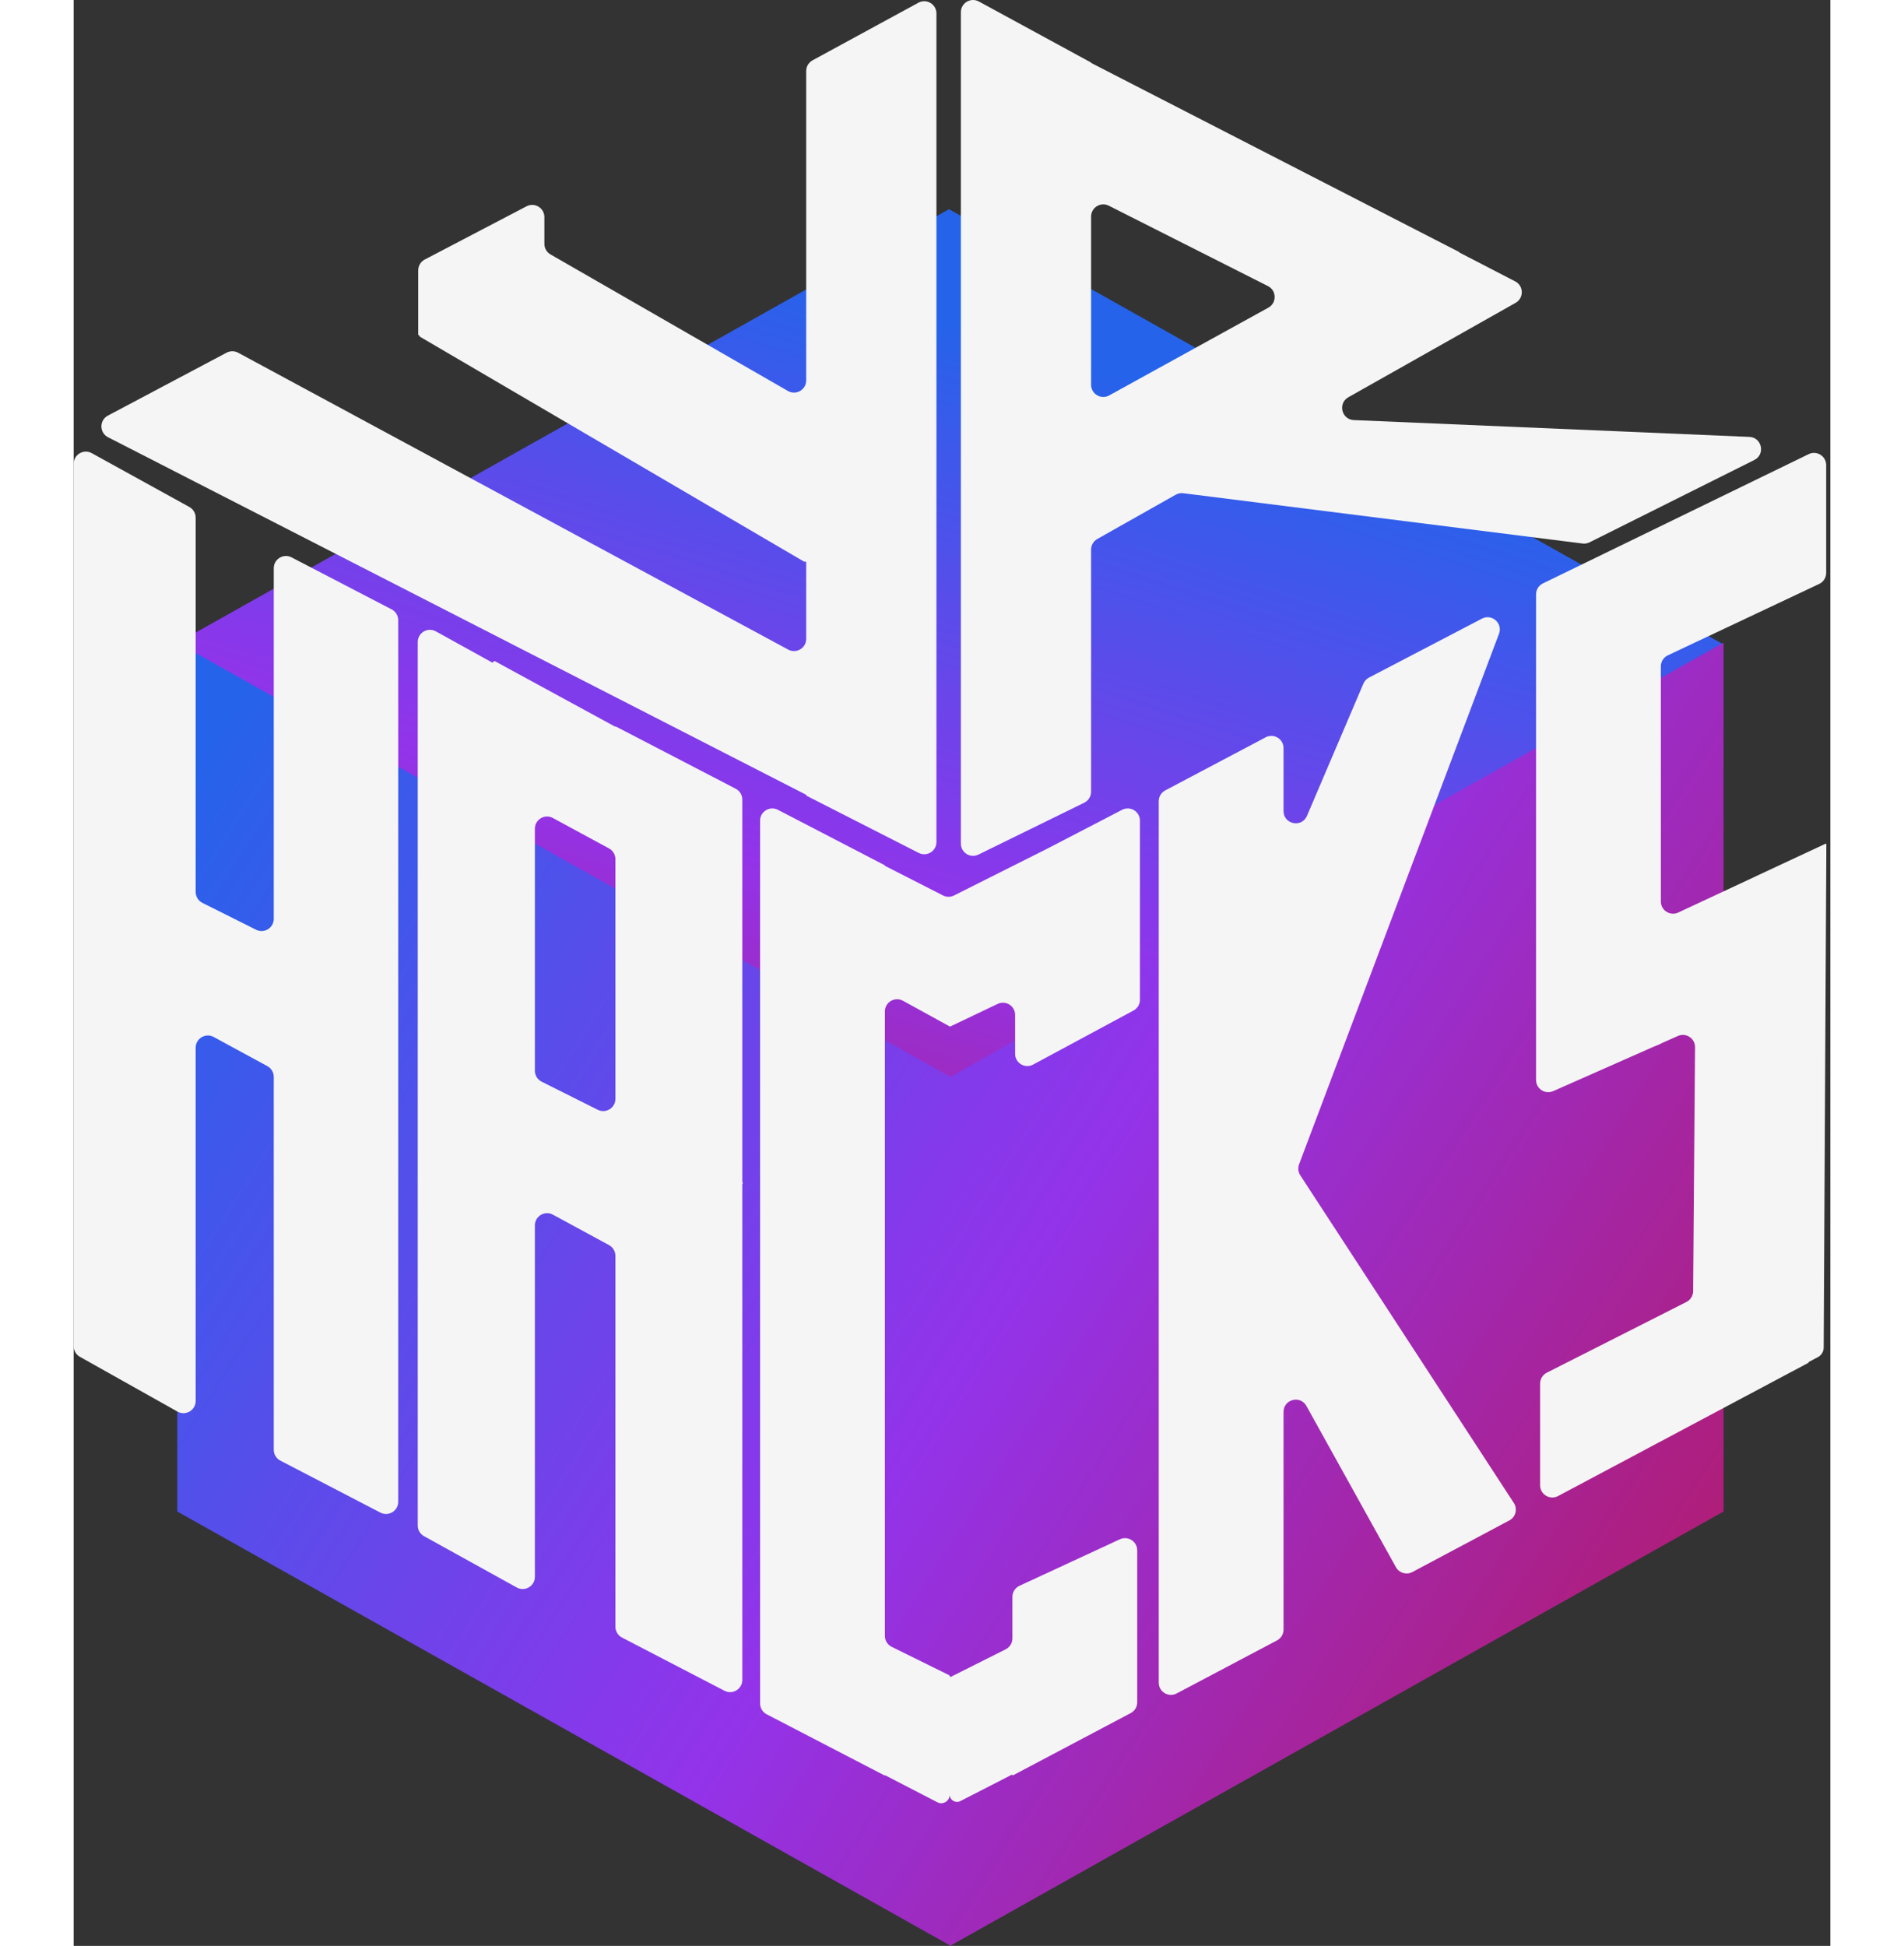 <svg width="1002" height="1024" viewBox="0 0 353 391" fill="none" xmlns="http://www.w3.org/2000/svg">
<rect x="0" y="0" width="353" height="391" fill="#333333" stroke="none"/>
<rect width="178.279" height="178.279" transform="matrix(0.872 0.49 -0.872 0.49 175.898 42.037)" fill="url(#paint0_linear_38_366)"/>
<path fill-rule="evenodd" clip-rule="evenodd" d="M176.185 216.375L20.828 129.14L20.828 303.713L176.093 390.897V391L176.185 390.948L176.277 391V390.897L331.542 303.713V129.14L176.185 216.375Z" fill="url(#paint1_linear_38_366)"/>
<path fill-rule="evenodd" clip-rule="evenodd" d="M320.348 131.675C319.489 132.08 318.942 132.943 318.942 133.892V181.139C318.942 182.934 320.806 184.12 322.431 183.361L352.077 169.512C352.128 169.488 352.185 169.531 352.175 169.587L352.157 169.696C352.155 169.708 352.167 169.717 352.178 169.712C352.187 169.707 352.199 169.714 352.199 169.725L351.661 270.781C351.657 271.581 351.213 272.315 350.505 272.689L348.653 273.669C348.624 273.684 348.613 273.719 348.628 273.748C348.643 273.776 348.632 273.811 348.604 273.827L298.284 300.607C296.651 301.476 294.68 300.292 294.68 298.442L294.68 278.007C294.68 277.083 295.2 276.237 296.024 275.819L324.079 261.612C324.898 261.198 325.416 260.361 325.423 259.444L325.813 210.422C325.827 208.641 323.998 207.44 322.37 208.16L318.961 209.667C318.949 209.673 318.942 209.684 318.942 209.698C318.942 209.711 318.934 209.723 318.921 209.728L316.895 210.581L297.305 219.245C295.684 219.962 293.862 218.775 293.862 217.003L293.862 196.708C293.862 196.708 293.862 196.707 293.862 196.707C293.862 196.707 293.862 196.707 293.862 196.707V170.805V121.334C293.862 121.334 293.862 121.334 293.862 121.334C293.862 121.334 293.863 121.334 293.863 121.334L293.863 119.431C293.863 118.492 294.398 117.636 295.242 117.226L348.638 91.254C350.267 90.461 352.163 91.647 352.163 93.459V115.114C352.163 116.063 351.615 116.927 350.757 117.332L320.348 131.675Z" fill="#F5F5F5"/>
<path fill-rule="evenodd" clip-rule="evenodd" d="M286.419 127.343C287.212 125.237 284.986 123.263 282.99 124.305L260.292 136.15C259.79 136.412 259.394 136.84 259.171 137.361L247.829 163.936C246.782 166.39 243.122 165.642 243.122 162.973V150.323C243.122 148.476 241.157 147.292 239.524 148.155L219.349 158.821C218.546 159.246 218.043 160.08 218.043 160.989V338.106C218.043 339.953 220.008 341.137 221.641 340.274L241.816 329.608C242.62 329.183 243.122 328.349 243.122 327.441V283.693C243.122 281.163 246.49 280.291 247.718 282.503L265.705 314.904C266.354 316.073 267.821 316.507 269.001 315.879L288.498 305.502C289.769 304.826 290.187 303.205 289.4 301.999L246.482 236.155C246.056 235.5 245.966 234.682 246.242 233.951L286.419 127.343Z" fill="#F5F5F5"/>
<path fill-rule="evenodd" clip-rule="evenodd" d="M163.015 173.924C163.015 173.894 162.998 173.866 162.971 173.851L141.517 162.72C139.884 161.873 137.936 163.058 137.936 164.896V342.282C137.936 343.197 138.446 344.036 139.258 344.458L162.971 356.761C162.991 356.772 163.015 356.757 163.015 356.735C163.015 356.712 163.039 356.698 163.059 356.708L173.565 362.139C174.689 362.72 176.03 361.904 176.03 360.638C176.065 361.717 177.212 362.393 178.173 361.901L188.531 356.594C188.58 356.568 188.639 356.604 188.639 356.66C188.639 356.716 188.699 356.752 188.749 356.726L203.765 348.788L204.445 348.439C204.448 348.438 204.451 348.434 204.451 348.431C204.451 348.427 204.453 348.424 204.456 348.422L212.412 344.216C213.216 343.792 213.718 342.957 213.718 342.049V311.519C213.718 309.728 211.861 308.541 210.236 309.294L190.06 318.64C189.194 319.042 188.639 319.91 188.639 320.865V329.21C188.639 330.137 188.116 330.985 187.288 331.401L176.29 336.923C176.17 336.983 176.03 336.897 176.03 336.763C176.03 336.695 175.991 336.632 175.93 336.602L164.382 330.906C163.545 330.493 163.015 329.641 163.015 328.707V203.234C163.015 201.37 165.014 200.187 166.648 201.086L176.1 206.282C176.1 206.282 176.1 206.282 176.1 206.282C176.1 206.282 176.1 206.282 176.1 206.282L176.1 206.282L185.677 201.716C187.304 200.94 189.184 202.126 189.184 203.929V211.753C189.184 213.608 191.165 214.791 192.798 213.912L212.974 203.049C213.768 202.621 214.263 201.792 214.263 200.89V164.896C214.263 163.058 212.314 161.873 210.682 162.72L195.537 170.578L176.908 179.932C176.211 180.282 175.389 180.28 174.694 179.926L163.059 173.997C163.032 173.983 163.015 173.955 163.015 173.924Z" fill="#F5F5F5"/>
<path fill-rule="evenodd" clip-rule="evenodd" d="M69.143 129.006C69.143 127.138 71.148 125.956 72.782 126.861L84.037 133.09C84.156 133.156 84.305 133.105 84.358 132.981C84.412 132.857 84.56 132.806 84.678 132.87L108.816 146.013C108.837 146.024 108.863 146.009 108.863 145.985C108.863 145.961 108.888 145.946 108.909 145.957L133.04 158.486C133.853 158.908 134.362 159.747 134.362 160.663V237.482C134.362 237.521 134.384 237.557 134.419 237.574C134.469 237.599 134.49 237.658 134.468 237.708L134.388 237.891C134.371 237.931 134.362 237.974 134.362 238.017V337.556C134.362 339.396 132.413 340.58 130.781 339.732L110.185 329.039C109.373 328.617 108.863 327.778 108.863 326.863V252.338C108.863 251.439 108.371 250.611 107.58 250.183L96.302 244.064C94.668 243.178 92.681 244.36 92.681 246.219V316.837C92.681 318.705 90.676 319.887 89.041 318.982L70.407 308.669C69.627 308.237 69.143 307.416 69.143 306.524V129.006ZM105.313 222.992C106.943 223.809 108.863 222.623 108.863 220.8V172.634C108.863 171.735 108.37 170.908 107.58 170.479L96.301 164.364C94.667 163.478 92.681 164.661 92.681 166.519V215.15C92.681 216.078 93.204 216.926 94.034 217.342L105.313 222.992Z" fill="#F5F5F5"/>
<path fill-rule="evenodd" clip-rule="evenodd" d="M0 93.201C0 91.335 2.002 90.153 3.636 91.054L23.251 101.869C24.033 102.3 24.519 103.123 24.519 104.016V179.225C24.519 180.154 25.043 181.003 25.874 181.418L36.662 186.815C38.292 187.631 40.211 186.445 40.211 184.622V114.173C40.211 112.333 42.161 111.149 43.793 111.997L63.899 122.444C64.711 122.866 65.22 123.704 65.22 124.619V301.758C65.22 303.597 63.27 304.782 61.638 303.933L41.532 293.487C40.721 293.065 40.211 292.226 40.211 291.311V216.379C40.211 215.48 39.719 214.654 38.929 214.225L28.141 208.366C26.507 207.479 24.519 208.662 24.519 210.521V281.501C24.519 283.376 22.501 284.557 20.867 283.639L1.252 272.627C0.479 272.193 0 271.376 0 270.489V93.201Z" fill="#F5F5F5"/>
<path fill-rule="evenodd" clip-rule="evenodd" d="M178.28 2.455C178.28 0.595 180.27 -0.587 181.904 0.302L204.419 12.553C204.438 12.563 204.45 12.583 204.45 12.605C204.45 12.627 204.462 12.647 204.482 12.658L278.432 50.65C278.448 50.658 278.453 50.678 278.444 50.693C278.434 50.708 278.44 50.728 278.455 50.737L289.672 56.54C291.403 57.436 291.447 59.895 289.75 60.853L256.143 79.824C253.995 81.036 254.78 84.304 257.244 84.409L336.725 87.787C339.254 87.894 339.981 91.298 337.717 92.43L304.614 108.972C304.18 109.188 303.692 109.272 303.211 109.211L222.967 99.106C222.445 99.04 221.915 99.145 221.456 99.404L205.697 108.299C204.926 108.734 204.45 109.55 204.45 110.435V159.086C204.45 160.022 203.918 160.876 203.077 161.288L181.812 171.715C180.183 172.514 178.28 171.328 178.28 169.514L178.28 95.888L178.28 2.455ZM208.086 79.455C206.451 80.356 204.45 79.174 204.45 77.308V43.521C204.45 41.694 206.376 40.509 208.007 41.332L239.991 57.486C241.75 58.374 241.795 60.87 240.07 61.821L208.086 79.455Z" fill="#F5F5F5"/>
<path fill-rule="evenodd" clip-rule="evenodd" d="M173.372 2.701C173.372 0.841 171.382 -0.342 169.748 0.547L148.482 12.119C147.693 12.548 147.202 13.374 147.202 14.273V76.434C147.202 78.319 145.163 79.499 143.528 78.559L95.82 51.123C95.059 50.686 94.591 49.875 94.591 48.998V43.626C94.591 41.784 92.635 40.6 91.002 41.454L70.554 52.147C69.746 52.57 69.239 53.407 69.239 54.32V67.203C69.239 67.274 69.282 67.338 69.348 67.365L69.477 67.418C69.519 67.435 69.533 67.487 69.506 67.523C69.481 67.555 69.49 67.602 69.525 67.623L146.783 112.856C146.836 112.886 146.901 112.885 146.952 112.852C147.06 112.782 147.202 112.859 147.202 112.988V128.368C147.202 130.224 145.219 131.407 143.586 130.526L33.049 70.871C32.328 70.481 31.459 70.478 30.735 70.862L6.882 83.511C5.131 84.44 5.149 86.956 6.913 87.86L147.132 159.668C147.175 159.69 147.202 159.734 147.202 159.782C147.202 159.83 147.229 159.874 147.272 159.896L169.807 171.379C171.438 172.21 173.372 171.025 173.372 169.194V95.791C173.372 95.782 173.376 95.775 173.383 95.77L173.385 95.769C173.4 95.759 173.399 95.737 173.384 95.728C173.376 95.724 173.372 95.716 173.372 95.708V2.701Z" fill="#F5F5F5"/>
<defs>
<linearGradient id="paint0_linear_38_366" x1="-22.532" y1="-10.185" x2="76.685" y2="344.654" gradientUnits="userSpaceOnUse">
<stop offset="0.119" stop-color="#2563EB"/>
<stop offset="0.532" stop-color="#9333EA"/>
<stop offset="1" stop-color="#BE123C"/>
</linearGradient>
<linearGradient id="paint1_linear_38_366" x1="-18.443" y1="114.18" x2="381.592" y2="370.133" gradientUnits="userSpaceOnUse">
<stop offset="0.119" stop-color="#2563EB"/>
<stop offset="0.532" stop-color="#9333EA"/>
<stop offset="1" stop-color="#BE123C"/>
</linearGradient>
</defs>
</svg>